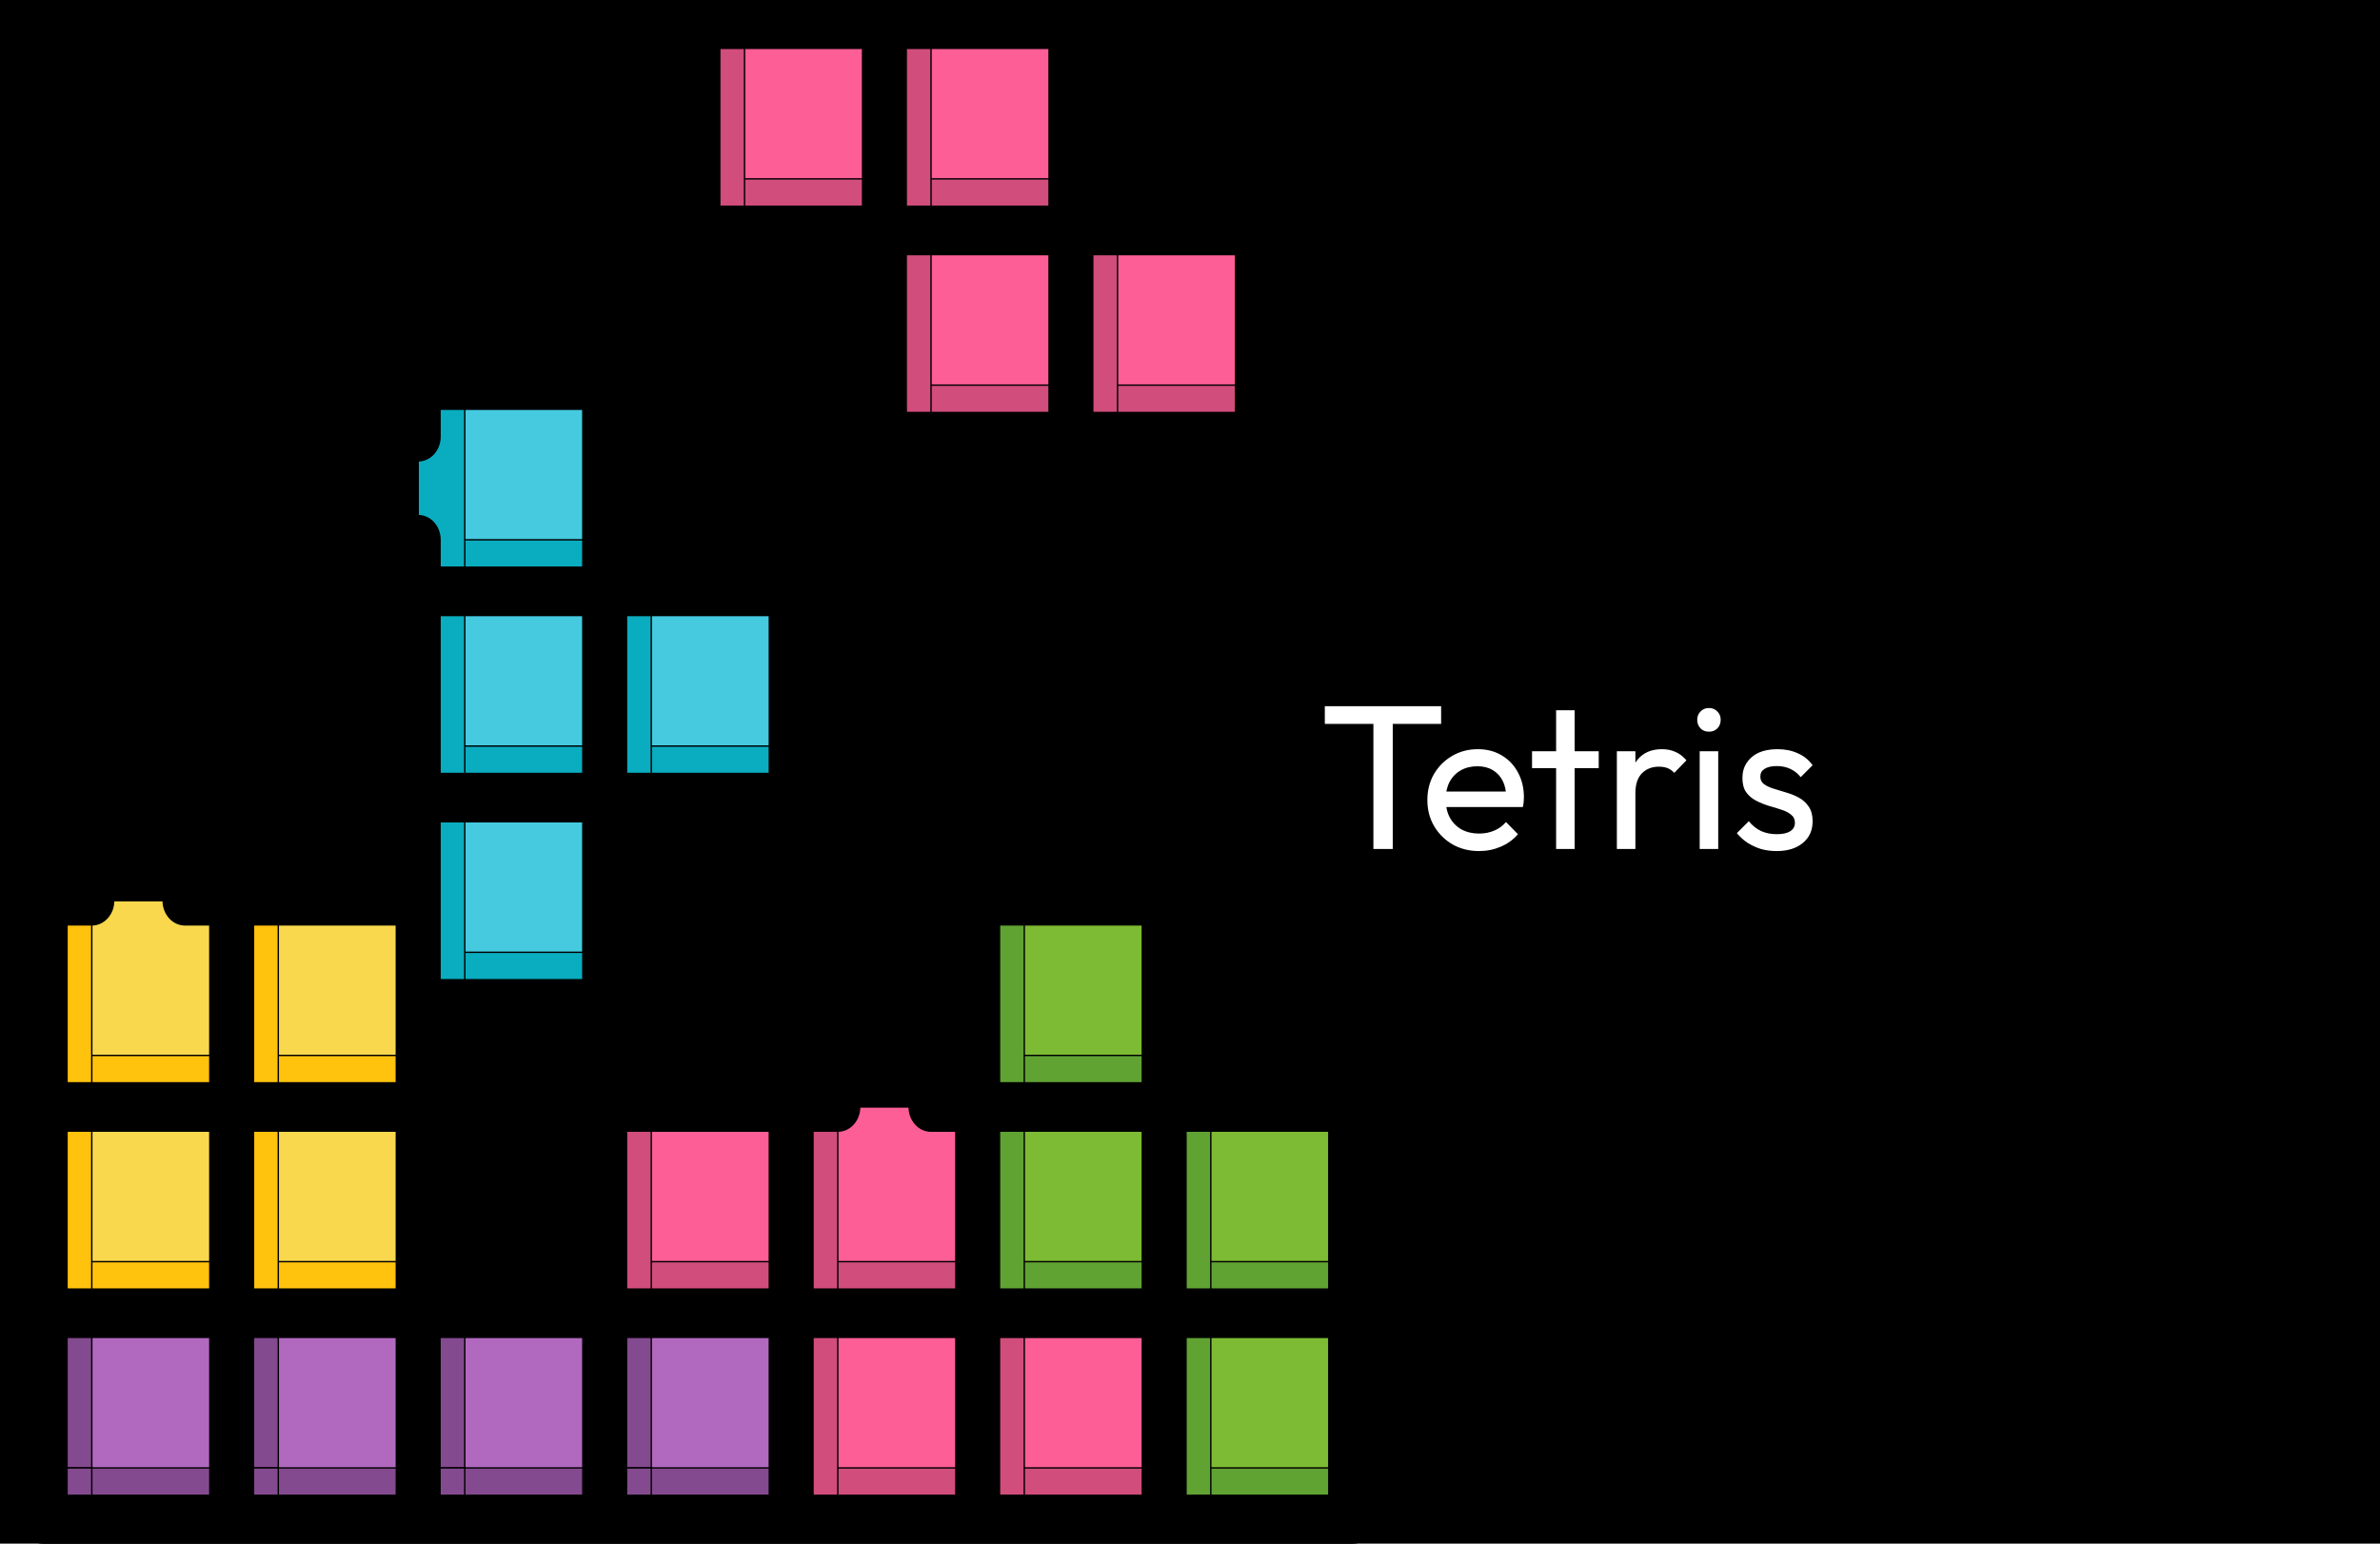 <svg width="370" height="240" viewBox="0 0 370 240" fill="none" xmlns="http://www.w3.org/2000/svg">
<rect width="370" height="240" fill="black"/>
<g clip-path="url(#clip0_10_19)">
<path d="M36.016 172.109H7.022V204.175H36.016V172.109Z" fill="#F9D84E" stroke="black" stroke-width="0.215"/>
<path d="M36.016 196.159H7.022V204.175H36.016V196.159Z" fill="#FFC20D" stroke="black" stroke-width="0.215"/>
<path d="M14.27 172.109H7.022V204.175H14.27V172.109Z" fill="#FFC20D" stroke="black" stroke-width="0.215"/>
<path d="M65.009 172.109H36.016V204.175H65.009V172.109Z" fill="#F9D84E" stroke="black" stroke-width="0.215"/>
<path d="M65.009 196.159H36.016V204.175H65.009V196.159Z" fill="#FFC20D" stroke="black" stroke-width="0.215"/>
<path d="M43.264 172.109H36.016V204.175H43.264V172.109Z" fill="#FFC20D" stroke="black" stroke-width="0.215"/>
<path d="M65.009 140.042H36.016V172.109H65.009V140.042Z" fill="#F9D84E" stroke="black" stroke-width="0.215"/>
<path d="M65.009 164.092H36.016V172.109H65.009V164.092Z" fill="#FFC20D" stroke="black" stroke-width="0.215"/>
<path d="M43.264 140.042H36.016V172.109H43.264V140.042Z" fill="#FFC20D" stroke="black" stroke-width="0.215"/>
<path d="M36.016 140.042H7.022V172.109H36.016V140.042Z" fill="#F9D84E" stroke="black" stroke-width="0.215"/>
<path d="M36.016 164.092H7.022V172.109H36.016V164.092Z" fill="#FFC20D" stroke="black" stroke-width="0.215"/>
<path d="M14.27 140.042H7.022V172.109H14.27V140.042Z" fill="#FFC20D" stroke="black" stroke-width="0.215"/>
<path d="M36.016 204.175H7.022V236.242H36.016V204.175Z" fill="#B169BF" stroke="black" stroke-width="0.215"/>
<path d="M14.27 204.175H7.022V236.242H14.27V204.175Z" fill="#844A8F" stroke="black" stroke-width="0.215"/>
<path d="M36.016 228.225H7.022V236.242H36.016V228.225Z" fill="#844A8F" stroke="black" stroke-width="0.215"/>
<path d="M14.27 228.225H7.022V236.242H14.27V228.225Z" fill="#844A8F" stroke="black" stroke-width="0.215"/>
<path d="M65.009 204.175H36.016V236.242H65.009V204.175Z" fill="#B169BF" stroke="black" stroke-width="0.215"/>
<path d="M43.264 204.175H36.016V236.242H43.264V204.175Z" fill="#844A8F" stroke="black" stroke-width="0.215"/>
<path d="M65.009 228.225H36.016V236.242H65.009V228.225Z" fill="#844A8F" stroke="black" stroke-width="0.215"/>
<path d="M43.264 228.225H36.016V236.242H43.264V228.225Z" fill="#844A8F" stroke="black" stroke-width="0.215"/>
<path d="M94.003 204.175H65.009V236.242H94.003V204.175Z" fill="#B169BF" stroke="black" stroke-width="0.215"/>
<path d="M72.258 204.175H65.009V236.242H72.258V204.175Z" fill="#844A8F" stroke="black" stroke-width="0.215"/>
<path d="M94.003 228.225H65.009V236.242H94.003V228.225Z" fill="#844A8F" stroke="black" stroke-width="0.215"/>
<path d="M72.258 228.225H65.009V236.242H72.258V228.225Z" fill="#844A8F" stroke="black" stroke-width="0.215"/>
<path d="M122.997 204.175H94.003V236.242H122.997V204.175Z" fill="#B169BF" stroke="black" stroke-width="0.215"/>
<path d="M101.251 204.175H94.003V236.242H101.251V204.175Z" fill="#844A8F" stroke="black" stroke-width="0.215"/>
<path d="M122.997 228.225H94.003V236.242H122.997V228.225Z" fill="#844A8F" stroke="black" stroke-width="0.215"/>
<path d="M101.251 228.225H94.003V236.242H101.251V228.225Z" fill="#844A8F" stroke="black" stroke-width="0.215"/>
<path d="M122.997 172.109H94.003V204.175H122.997V172.109Z" fill="#FD5E95" stroke="black" stroke-width="0.215"/>
<path d="M122.997 196.159H94.003V204.175H122.997V196.159Z" fill="#D14D7B" stroke="black" stroke-width="0.215"/>
<path d="M101.251 172.109H94.003V204.175H101.251V172.109Z" fill="#D14D7B" stroke="black" stroke-width="0.215"/>
<path d="M151.991 172.109H122.997V204.175H151.991V172.109Z" fill="#FD5E95" stroke="black" stroke-width="0.215"/>
<path d="M151.991 196.159H122.997V204.175H151.991V196.159Z" fill="#D14D7B" stroke="black" stroke-width="0.215"/>
<path d="M130.245 172.109H122.997V204.175H130.245V172.109Z" fill="#D14D7B" stroke="black" stroke-width="0.215"/>
<path d="M151.991 204.175H122.997V236.242H151.991V204.175Z" fill="#FD5E95" stroke="black" stroke-width="0.215"/>
<path d="M151.991 228.225H122.997V236.242H151.991V228.225Z" fill="#D14D7B" stroke="black" stroke-width="0.215"/>
<path d="M130.245 204.175H122.997V236.242H130.245V204.175Z" fill="#D14D7B" stroke="black" stroke-width="0.215"/>
<path d="M180.984 204.175H151.991V236.242H180.984V204.175Z" fill="#FD5E95" stroke="black" stroke-width="0.215"/>
<path d="M180.984 228.225H151.991V236.242H180.984V228.225Z" fill="#D14D7B" stroke="black" stroke-width="0.215"/>
<path d="M159.239 204.175H151.991V236.242H159.239V204.175Z" fill="#D14D7B" stroke="black" stroke-width="0.215"/>
<path d="M137.494 3.758H108.5V35.825H137.494V3.758Z" fill="#FD5E95" stroke="black" stroke-width="0.215"/>
<path d="M137.494 27.808H108.5V35.825H137.494V27.808Z" fill="#D14D7B" stroke="black" stroke-width="0.215"/>
<path d="M115.748 3.758H108.5V35.825H115.748V3.758Z" fill="#D14D7B" stroke="black" stroke-width="0.215"/>
<path d="M166.487 3.758H137.494V35.825H166.487V3.758Z" fill="#FD5E95" stroke="black" stroke-width="0.215"/>
<path d="M166.487 27.808H137.494V35.825H166.487V27.808Z" fill="#D14D7B" stroke="black" stroke-width="0.215"/>
<path d="M144.742 3.758H137.494V35.825H144.742V3.758Z" fill="#D14D7B" stroke="black" stroke-width="0.215"/>
<path d="M166.487 35.825H137.494V67.891H166.487V35.825Z" fill="#FD5E95" stroke="black" stroke-width="0.215"/>
<path d="M166.487 59.875H137.494V67.891H166.487V59.875Z" fill="#D14D7B" stroke="black" stroke-width="0.215"/>
<path d="M144.742 35.825H137.494V67.891H144.742V35.825Z" fill="#D14D7B" stroke="black" stroke-width="0.215"/>
<path d="M195.481 35.825H166.487V67.891H195.481V35.825Z" fill="#FD5E95" stroke="black" stroke-width="0.215"/>
<path d="M195.481 59.875H166.487V67.891H195.481V59.875Z" fill="#D14D7B" stroke="black" stroke-width="0.215"/>
<path d="M173.736 35.825H166.487V67.891H173.736V35.825Z" fill="#D14D7B" stroke="black" stroke-width="0.215"/>
<path d="M180.984 172.109H151.991V204.175H180.984V172.109Z" fill="#7DBB34" stroke="black" stroke-width="0.215"/>
<path d="M180.984 196.159H151.991V204.175H180.984V196.159Z" fill="#60A333" stroke="black" stroke-width="0.215"/>
<path d="M159.239 172.109H151.991V204.175H159.239V172.109Z" fill="#60A333" stroke="black" stroke-width="0.215"/>
<path d="M209.978 172.109H180.984V204.175H209.978V172.109Z" fill="#7DBB34" stroke="black" stroke-width="0.215"/>
<path d="M209.978 196.159H180.984V204.175H209.978V196.159Z" fill="#60A333" stroke="black" stroke-width="0.215"/>
<path d="M188.233 172.109H180.984V204.175H188.233V172.109Z" fill="#60A333" stroke="black" stroke-width="0.215"/>
<path d="M209.978 204.175H180.984V236.242H209.978V204.175Z" fill="#7DBB34" stroke="black" stroke-width="0.215"/>
<path d="M209.978 228.225H180.984V236.242H209.978V228.225Z" fill="#60A333" stroke="black" stroke-width="0.215"/>
<path d="M188.233 204.175H180.984V236.242H188.233V204.175Z" fill="#60A333" stroke="black" stroke-width="0.215"/>
<path d="M180.984 140.042H151.991V172.109H180.984V140.042Z" fill="#7DBB34" stroke="black" stroke-width="0.215"/>
<path d="M180.984 164.092H151.991V172.109H180.984V164.092Z" fill="#60A333" stroke="black" stroke-width="0.215"/>
<path d="M159.239 140.042H151.991V172.109H159.239V140.042Z" fill="#60A333" stroke="black" stroke-width="0.215"/>
<path d="M94.003 59.875H65.009V91.942H94.003V59.875Z" fill="#45CAE0" stroke="black" stroke-width="0.215"/>
<path d="M94.003 83.925H65.009V91.942H94.003V83.925Z" fill="#0AADBF" stroke="black" stroke-width="0.215"/>
<path d="M72.258 59.875H65.009V91.942H72.258V59.875Z" fill="#0AADBF" stroke="black" stroke-width="0.215"/>
<path d="M94.003 91.942H65.009V124.008H94.003V91.942Z" fill="#45CAE0" stroke="black" stroke-width="0.215"/>
<path d="M94.003 115.992H65.009V124.008H94.003V115.992Z" fill="#0AADBF" stroke="black" stroke-width="0.215"/>
<path d="M72.258 91.942H65.009V124.008H72.258V91.942Z" fill="#0AADBF" stroke="black" stroke-width="0.215"/>
<path d="M122.997 91.942H94.003V124.008H122.997V91.942Z" fill="#45CAE0" stroke="black" stroke-width="0.215"/>
<path d="M122.997 115.992H94.003V124.008H122.997V115.992Z" fill="#0AADBF" stroke="black" stroke-width="0.215"/>
<path d="M101.251 91.942H94.003V124.008H101.251V91.942Z" fill="#0AADBF" stroke="black" stroke-width="0.215"/>
<path d="M94.003 124.008H65.009V156.075H94.003V124.008Z" fill="#45CAE0" stroke="black" stroke-width="0.215"/>
<path d="M94.003 148.058H65.009V156.075H94.003V148.058Z" fill="#0AADBF" stroke="black" stroke-width="0.215"/>
<path d="M72.258 124.008H65.009V156.075H72.258V124.008Z" fill="#0AADBF" stroke="black" stroke-width="0.215"/>
<path d="M108.5 39.583H134.096V67.891C134.096 69.967 135.617 71.649 137.494 71.649H195.481C197.358 71.649 198.879 69.968 198.879 67.891V35.825C198.879 33.749 197.358 32.067 195.481 32.067H169.885V3.758C169.885 1.682 168.364 0 166.487 0H108.5C106.624 0 105.102 1.682 105.102 3.758V35.825C105.102 37.9 106.624 39.583 108.5 39.583ZM140.891 39.583H163.09V64.134H140.891V39.583ZM192.084 64.133H169.885V39.583H192.084V64.133ZM163.09 32.067H140.891V7.515H163.09V32.067ZM111.898 7.515H134.096V32.067H111.898V7.515Z" fill="black" stroke="black" stroke-width="0.215"/>
<path d="M209.978 168.351H184.382V140.042C184.382 137.966 182.861 136.284 180.984 136.284H151.991C150.114 136.284 148.593 137.966 148.593 140.042V168.351H144.742C142.865 168.351 141.344 170.032 141.344 172.109C141.344 174.184 142.865 175.867 144.742 175.867H148.593V200.418H126.394V175.867H130.245C132.122 175.867 133.643 174.185 133.643 172.109C133.643 170.033 132.122 168.351 130.245 168.351H94.003C92.127 168.351 90.606 170.032 90.606 172.109V200.417H68.407V159.833H94.003C95.879 159.833 97.401 158.151 97.401 156.075V127.766H122.997C124.873 127.766 126.394 126.084 126.394 124.008V91.942C126.394 89.866 124.874 88.183 122.997 88.183H97.401V59.875C97.401 57.799 95.88 56.117 94.003 56.117H65.009C63.133 56.117 61.611 57.799 61.611 59.875V67.891C61.611 69.967 63.133 71.649 65.009 71.649C66.886 71.649 68.407 69.967 68.407 67.891V63.632H90.606V88.183H68.407V83.924C68.407 81.849 66.886 80.166 65.009 80.166C63.133 80.166 61.611 81.848 61.611 83.924V136.283H28.767C26.891 136.283 25.369 137.965 25.369 140.041C25.369 142.117 26.891 143.799 28.767 143.799H32.618V168.351H10.42V143.799H14.271C16.147 143.799 17.669 142.117 17.669 140.041C17.669 137.965 16.147 136.283 14.271 136.283H7.022C5.146 136.283 3.624 137.965 3.624 140.041V236.242C3.624 238.318 5.145 240 7.022 240H209.978C211.855 240 213.376 238.318 213.376 236.242V172.109C213.376 170.033 211.855 168.351 209.978 168.351ZM206.58 200.417H184.382V175.866H206.581L206.58 200.417ZM155.388 175.867H177.587V200.418H155.388V175.867ZM155.388 143.799H177.587V168.351H155.388V143.799ZM97.401 175.867H119.599V200.418H97.401V175.867ZM39.413 175.867H61.612V200.418H39.413V175.867ZM90.606 152.317H68.407V127.766H90.606V152.317ZM119.599 120.25H97.401V95.699H119.599V120.25ZM90.606 95.7V120.251H68.407V95.7H90.606ZM61.612 168.351H39.413V143.799H61.612V168.351ZM32.618 175.867V200.418H10.42V175.867H32.618ZM10.42 207.933H32.618V232.484H10.42V207.933ZM39.413 207.933H61.612V232.484H39.413V207.933ZM68.407 207.933H90.606V232.484H68.407V207.933ZM97.401 207.933H119.599V232.484H97.401V207.933ZM126.394 207.933H148.593V232.484H126.394V207.933ZM155.388 207.933H177.587V232.484H155.388V207.933ZM206.58 232.484H184.382V207.933H206.581L206.58 232.484Z" fill="black" stroke="black" stroke-width="0.215"/>
</g>
<path d="M213.512 132V110.432H216.52V132H213.512ZM205.96 112.544V109.792H224.04V112.544H205.96ZM229.933 132.32C228.419 132.32 227.053 131.979 225.837 131.296C224.621 130.592 223.661 129.643 222.957 128.448C222.253 127.253 221.901 125.899 221.901 124.384C221.901 122.891 222.243 121.547 222.925 120.352C223.629 119.157 224.568 118.219 225.741 117.536C226.936 116.832 228.269 116.48 229.741 116.48C231.149 116.48 232.387 116.8 233.453 117.44C234.541 118.08 235.384 118.965 235.981 120.096C236.6 121.227 236.909 122.507 236.909 123.936C236.909 124.149 236.899 124.384 236.877 124.64C236.856 124.875 236.813 125.152 236.749 125.472H223.917V123.072H235.213L234.157 124C234.157 122.976 233.976 122.112 233.613 121.408C233.251 120.683 232.739 120.128 232.077 119.744C231.416 119.339 230.616 119.136 229.677 119.136C228.696 119.136 227.832 119.349 227.085 119.776C226.339 120.203 225.763 120.8 225.357 121.568C224.952 122.336 224.749 123.243 224.749 124.288C224.749 125.355 224.963 126.293 225.389 127.104C225.816 127.893 226.424 128.512 227.213 128.96C228.003 129.387 228.909 129.6 229.933 129.6C230.787 129.6 231.565 129.451 232.269 129.152C232.995 128.853 233.613 128.405 234.125 127.808L235.981 129.696C235.256 130.549 234.36 131.2 233.293 131.648C232.248 132.096 231.128 132.32 229.933 132.32ZM241.917 132V110.432H244.797V132H241.917ZM238.173 119.424V116.8H248.541V119.424H238.173ZM251.362 132V116.8H254.242V132H251.362ZM254.242 123.328L253.154 122.848C253.154 120.907 253.602 119.36 254.498 118.208C255.394 117.056 256.685 116.48 258.37 116.48C259.138 116.48 259.831 116.619 260.45 116.896C261.069 117.152 261.645 117.589 262.178 118.208L260.29 120.16C259.97 119.819 259.618 119.573 259.234 119.424C258.85 119.275 258.402 119.2 257.89 119.2C256.823 119.2 255.949 119.541 255.266 120.224C254.583 120.907 254.242 121.941 254.242 123.328ZM264.238 132V116.8H267.118V132H264.238ZM265.678 113.76C265.144 113.76 264.707 113.589 264.366 113.248C264.024 112.885 263.854 112.437 263.854 111.904C263.854 111.392 264.024 110.965 264.366 110.624C264.707 110.261 265.144 110.08 265.678 110.08C266.211 110.08 266.648 110.261 266.99 110.624C267.331 110.965 267.502 111.392 267.502 111.904C267.502 112.437 267.331 112.885 266.99 113.248C266.648 113.589 266.211 113.76 265.678 113.76ZM276.194 132.32C275.341 132.32 274.53 132.213 273.762 132C273.015 131.765 272.322 131.445 271.682 131.04C271.042 130.613 270.487 130.112 270.018 129.536L271.874 127.68C272.429 128.363 273.069 128.875 273.794 129.216C274.519 129.536 275.33 129.696 276.226 129.696C277.122 129.696 277.815 129.547 278.306 129.248C278.797 128.928 279.042 128.491 279.042 127.936C279.042 127.381 278.839 126.955 278.434 126.656C278.05 126.336 277.549 126.08 276.93 125.888C276.311 125.675 275.65 125.472 274.946 125.28C274.263 125.067 273.613 124.8 272.994 124.48C272.375 124.16 271.863 123.723 271.458 123.168C271.074 122.613 270.882 121.877 270.882 120.96C270.882 120.043 271.106 119.253 271.554 118.592C272.002 117.909 272.621 117.387 273.41 117.024C274.221 116.661 275.191 116.48 276.322 116.48C277.517 116.48 278.573 116.693 279.49 117.12C280.429 117.525 281.197 118.144 281.794 118.976L279.938 120.832C279.511 120.277 278.978 119.851 278.338 119.552C277.719 119.253 277.015 119.104 276.226 119.104C275.394 119.104 274.754 119.253 274.306 119.552C273.879 119.829 273.666 120.224 273.666 120.736C273.666 121.248 273.858 121.643 274.242 121.92C274.626 122.197 275.127 122.432 275.746 122.624C276.386 122.816 277.047 123.019 277.73 123.232C278.413 123.424 279.063 123.691 279.682 124.032C280.301 124.373 280.802 124.832 281.186 125.408C281.591 125.984 281.794 126.741 281.794 127.68C281.794 129.109 281.282 130.24 280.258 131.072C279.255 131.904 277.901 132.32 276.194 132.32Z" fill="white"/>
<defs>
<clipPath id="clip0_10_19">
<rect width="217" height="240" fill="white"/>
</clipPath>
</defs>
</svg>
